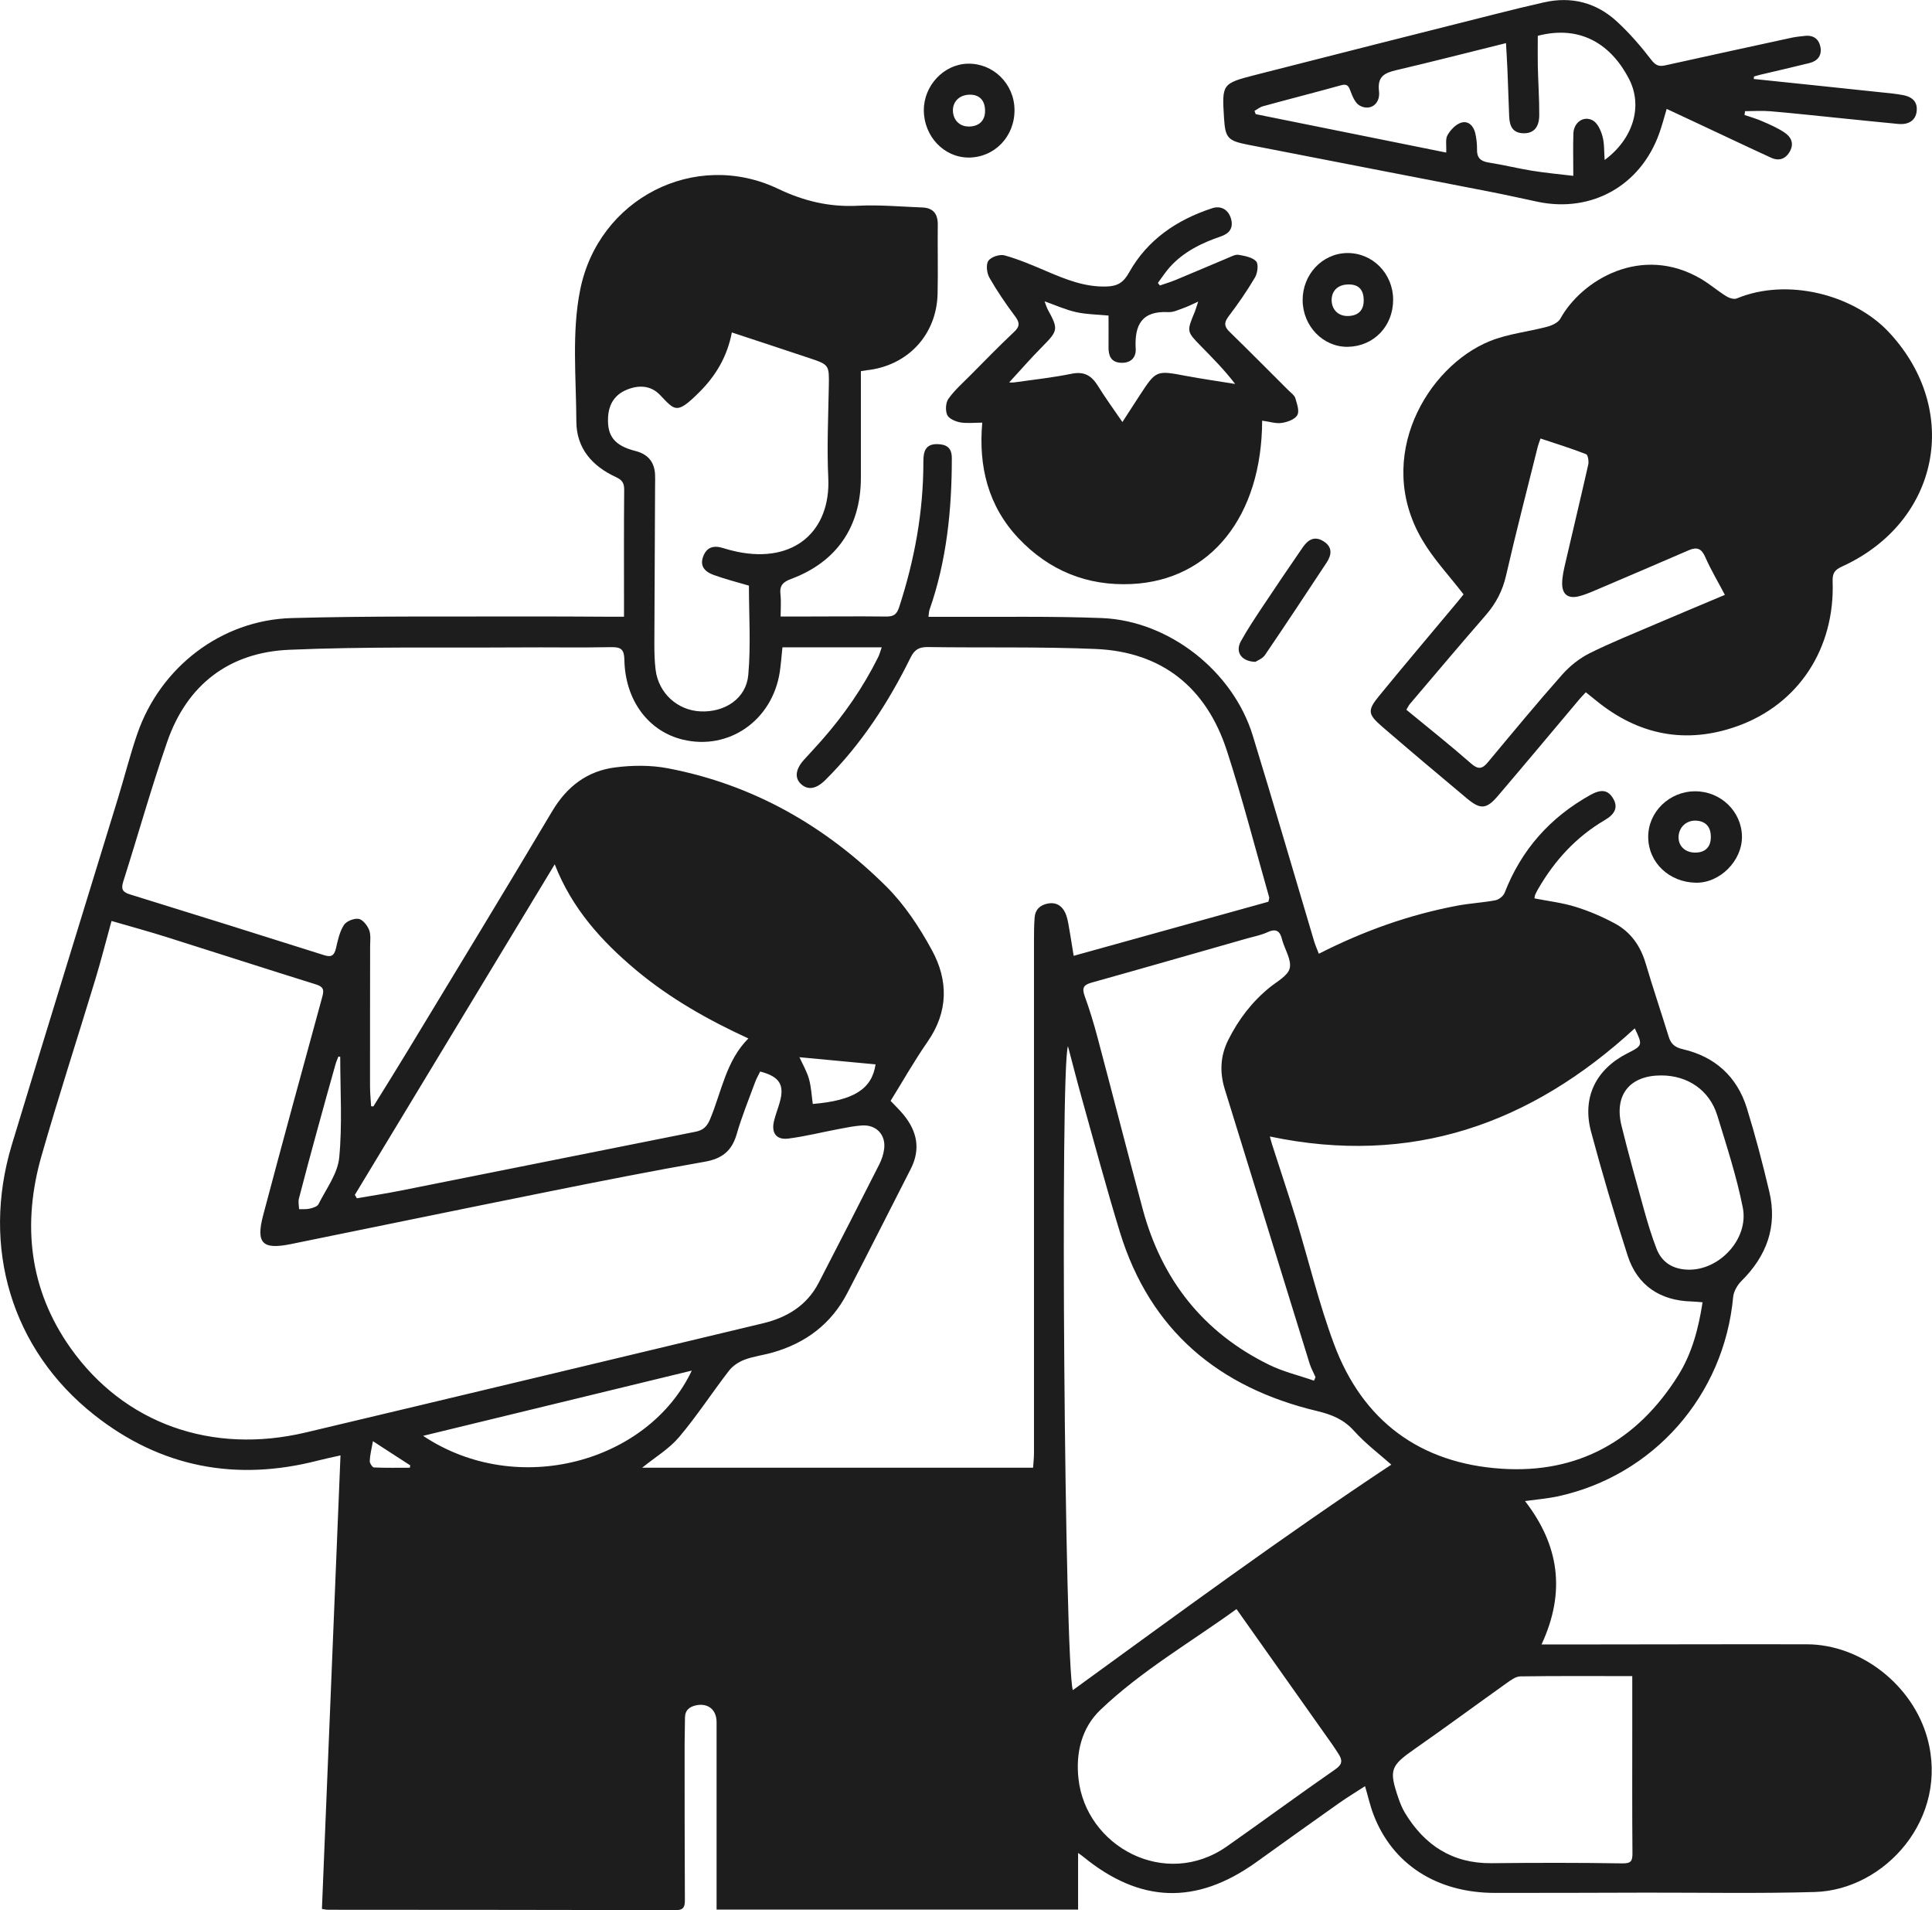 <?xml version="1.0" encoding="UTF-8"?>
<svg id="Layer_1" data-name="Layer 1" xmlns="http://www.w3.org/2000/svg" viewBox="0 0 213.29 210.83" fill="#1d1d1d">
  <path d="m95.04,40.96c0,4,0,7.89,0,11.79-.01,5.39-2.67,9.28-7.7,11.15-.89.33-1.29.72-1.18,1.69.09.77.02,1.55.02,2.46.73,0,1.29,0,1.86,0,3.28,0,6.55-.04,9.83,0,.79,0,1.14-.25,1.39-1.02,1.71-5.24,2.69-10.59,2.68-16.11,0-1.05.21-1.92,1.53-1.9,1.01.02,1.61.38,1.61,1.55,0,5.71-.57,11.33-2.47,16.76-.05.15-.05.31-.11.75.8,0,1.52,0,2.24,0,5.64.03,11.29-.08,16.92.14,7.4.3,14.46,5.86,16.64,12.96,2.32,7.55,4.52,15.15,6.78,22.72.14.46.34.9.52,1.37,4.93-2.51,9.98-4.31,15.3-5.31,1.38-.26,2.8-.33,4.18-.59.39-.07.89-.46,1.03-.83,1.85-4.76,5.03-8.33,9.47-10.8,1.22-.68,1.98-.55,2.54.45.5.89.21,1.65-.94,2.32-3.16,1.85-5.54,4.45-7.36,7.59-.12.21-.24.44-.34.66-.05.11-.05.24-.08.4,1.53.3,3.09.48,4.56.94,1.49.46,2.95,1.09,4.32,1.83,1.75.94,2.83,2.48,3.4,4.41.8,2.7,1.7,5.36,2.53,8.05.25.82.66,1.21,1.59,1.42,3.53.82,5.97,3.02,7.05,6.5.94,3.04,1.75,6.13,2.48,9.23.91,3.85-.3,7.09-3.07,9.84-.45.45-.86,1.15-.92,1.76-1,10.87-8.77,19.74-19.4,22.03-1.09.23-2.2.32-3.58.51,3.74,4.84,4.54,9.99,1.82,15.83.92,0,1.67,0,2.43,0,8.96,0,17.92-.04,26.88-.02,6,.02,11.68,4.55,13.28,10.34,2.45,8.85-4.67,16.78-12.42,17-6.22.18-12.44.06-18.66.07-5.56.01-11.12.04-16.67.03-6.41-.01-11.3-3.17-13.39-8.65-.37-.96-.59-1.98-.93-3.13-1.02.66-2,1.25-2.93,1.91-3.05,2.15-6.08,4.33-9.11,6.5-6.61,4.72-12.8,4.51-19.09-.64-.12-.1-.26-.19-.55-.4v6.25h-39.91c0-.5,0-.94,0-1.39,0-6.43,0-12.86,0-19.29,0-1.38-.93-2.13-2.24-1.87-.78.16-1.26.56-1.25,1.43,0,.95-.04,1.91-.04,2.86,0,5.72,0,11.45.03,17.17,0,.74-.09,1.15-.99,1.15-12.82-.03-25.63-.03-38.45-.04-.16,0-.31-.04-.63-.09.68-16.62,1.36-33.21,2.05-50.06-.97.22-1.72.37-2.45.56-9.07,2.35-17.4.77-24.74-5.03-9.13-7.21-12.51-18.51-9.09-29.83,3.86-12.75,7.81-25.48,11.71-38.22.73-2.37,1.33-4.79,2.14-7.13,2.54-7.35,9.27-12.55,17.03-12.77,8.62-.24,17.25-.15,25.88-.18,2.94-.01,5.89.02,8.83.03.61,0,1.23,0,1.99,0,0-.63,0-1.11,0-1.59,0-4.15-.02-8.3.02-12.44,0-.74-.24-1.07-.91-1.38-2.6-1.2-4.35-3.15-4.37-6.11-.02-4.84-.52-9.82.41-14.5,2-10.15,12.7-15.58,21.86-11.21,2.87,1.37,5.68,2.03,8.82,1.87,2.35-.12,4.72.1,7.08.19,1.23.04,1.75.71,1.73,1.93-.03,2.53.04,5.06-.02,7.59-.1,4.54-3.31,7.97-7.85,8.45-.16.02-.32.05-.63.1Zm-54.11,81.14c.1,0,.19.01.29.02,1.28-2.06,2.57-4.12,3.82-6.19,5.32-8.79,10.67-17.56,15.92-26.39,1.63-2.74,3.88-4.45,6.97-4.84,1.9-.24,3.92-.26,5.8.1,9.4,1.79,17.38,6.36,24.11,13.04,2.02,2.01,3.67,4.51,5.04,7.03,1.82,3.33,1.83,6.79-.47,10.1-1.46,2.1-2.72,4.33-4.09,6.54.48.51.99.99,1.43,1.53,1.5,1.83,1.91,3.8.79,5.99-2.34,4.57-4.64,9.16-7.01,13.71-1.76,3.39-4.58,5.5-8.22,6.54-1.03.3-2.12.42-3.12.8-.64.24-1.3.68-1.71,1.21-1.87,2.42-3.54,5-5.51,7.33-1.09,1.29-2.63,2.21-4.08,3.38h43.16c.04-.58.1-1.1.1-1.63,0-18.79,0-37.57,0-56.36,0-.91,0-1.83.07-2.73.07-.91.63-1.41,1.51-1.56.91-.15,1.53.28,1.89,1.07.18.41.27.87.35,1.31.19,1.05.35,2.1.56,3.4,7.3-2.03,14.45-4.01,21.5-5.97.06-.32.11-.4.09-.47-1.54-5.41-2.94-10.87-4.68-16.22-2.26-6.93-7.13-10.9-14.5-11.21-6.17-.26-12.35-.12-18.53-.21-.97-.01-1.46.3-1.89,1.17-2.45,4.97-5.45,9.58-9.41,13.51-1.01,1-1.94,1.15-2.71.41-.69-.67-.57-1.61.35-2.64.64-.71,1.3-1.4,1.93-2.12,2.48-2.81,4.6-5.86,6.27-9.22.15-.3.23-.63.39-1.08-1.99,0-3.77,0-5.55,0s-3.62,0-5.41,0c-.11,1.04-.17,1.9-.3,2.76-.84,5.32-5.62,8.64-10.68,7.43-3.82-.91-6.39-4.35-6.47-8.82-.02-1.1-.34-1.41-1.43-1.39-3.48.07-6.97,0-10.45.03-8.38.05-16.76-.1-25.12.26-6.63.28-11.29,3.85-13.48,10.18-1.76,5.08-3.21,10.27-4.84,15.39-.27.85-.08,1.18.74,1.43,7.15,2.21,14.3,4.45,21.44,6.71.81.26,1.11.02,1.3-.76.2-.88.4-1.82.87-2.56.27-.43,1.11-.77,1.63-.69.45.07.96.72,1.16,1.22.21.55.11,1.23.11,1.85,0,5.14-.02,10.29-.01,15.43,0,.73.08,1.46.12,2.19Zm-28.62-20.44c-.63,2.28-1.16,4.37-1.78,6.42-1.97,6.49-4.07,12.95-5.94,19.47-2.16,7.53-1.39,14.76,3.2,21.24,5.93,8.37,15.61,11.77,25.96,9.32,16.83-3.99,33.66-8.03,50.48-12.05,2.66-.64,4.84-1.96,6.14-4.45,2.25-4.34,4.47-8.69,6.68-13.05.28-.54.49-1.16.56-1.76.19-1.54-.85-2.66-2.41-2.58-.86.05-1.72.23-2.57.39-1.87.35-3.72.82-5.6,1.06-1.33.17-1.9-.63-1.58-1.94.16-.68.43-1.34.62-2.02.57-1.96.01-2.88-2.15-3.44-.18.38-.41.77-.56,1.18-.7,1.9-1.47,3.79-2.03,5.73-.54,1.87-1.63,2.72-3.55,3.05-5.83,1.02-11.64,2.17-17.45,3.34-9.42,1.89-18.83,3.84-28.24,5.75-3.13.63-3.86-.09-3.03-3.22,2.12-8,4.3-15.98,6.49-23.97.21-.76.27-1.18-.65-1.47-5.53-1.72-11.04-3.51-16.57-5.25-1.97-.62-3.96-1.16-6.02-1.76Zm168.17,11.84c-11.53,10.61-24.7,15.22-40.29,11.94.06.21.14.55.25.89.87,2.72,1.78,5.42,2.62,8.15,1.41,4.63,2.53,9.36,4.22,13.89,3.16,8.48,9.51,13.15,18.49,13.74,8.46.56,14.99-3.11,19.49-10.28,1.53-2.44,2.25-5.17,2.7-8.09-.5-.04-.86-.08-1.22-.09-3.46-.09-5.99-1.77-7.05-5.06-1.46-4.53-2.81-9.09-4.04-13.68-1.01-3.78.53-6.89,4.03-8.66,1.67-.84,1.68-.89.8-2.74Zm-62.58,1.98c-.89,2.51-.36,68.27.54,71.07,11.62-8.44,23.21-16.98,35.16-24.89-1.3-1.15-2.84-2.31-4.1-3.71-1.15-1.29-2.48-1.82-4.11-2.21-10.85-2.59-18.43-8.9-21.76-19.76-1.5-4.9-2.83-9.86-4.21-14.8-.53-1.89-1.01-3.79-1.52-5.71Zm-78.73,16.4l.23.38c1.62-.28,3.25-.53,4.86-.85,10.83-2.16,21.66-4.33,32.5-6.49.82-.16,1.27-.52,1.63-1.38,1.27-3.04,1.77-6.47,4.23-8.92-4.44-2.04-8.68-4.43-12.44-7.58-3.76-3.16-7.02-6.73-8.94-11.64-7.44,12.31-14.76,24.4-22.07,36.49Zm105.89,20.52c.06-.13.11-.26.17-.4-.21-.49-.48-.96-.64-1.46-3.13-10.11-6.26-20.22-9.38-30.33-.57-1.85-.5-3.66.39-5.43,1.13-2.26,2.62-4.21,4.58-5.8.8-.65,1.99-1.27,2.2-2.1.22-.9-.5-2.03-.81-3.06-.01-.04-.03-.08-.03-.12-.21-.89-.62-1.26-1.58-.82-.71.33-1.49.48-2.25.69-5.73,1.63-11.45,3.28-17.18,4.88-.89.25-1.11.57-.79,1.47.55,1.51,1.02,3.06,1.43,4.61,1.68,6.31,3.29,12.64,4.99,18.95,2.1,7.78,6.68,13.6,13.95,17.16,1.56.77,3.3,1.17,4.95,1.75ZM80.8,36.67c-.51,2.7-1.79,4.81-3.58,6.6-2.55,2.54-2.69,2.05-4.38.3-1.02-1.05-2.37-1.1-3.7-.53-1.32.56-1.94,1.63-2.01,3.03-.11,2.09.74,3.13,3.03,3.71q2.08.53,2.16,2.64c.01.37.01.75,0,1.12-.03,5.85-.06,11.7-.08,17.54,0,.95.02,1.91.14,2.86.33,2.57,2.4,4.46,4.95,4.58,2.7.12,5.05-1.42,5.28-4.03.29-3.27.07-6.59.07-9.85-1.31-.39-2.64-.72-3.92-1.19-.86-.32-1.54-.9-1.14-2,.39-1.08,1.18-1.28,2.2-.96.51.16,1.04.3,1.56.41,6.39,1.32,10.34-2.37,10.06-8.16-.16-3.35,0-6.72.06-10.08.04-2.39.06-2.4-2.19-3.15-2.78-.93-5.56-1.84-8.53-2.82Zm55.71,140.93c-5.11,3.7-10.52,6.82-15.03,11.13-2.07,1.98-2.73,4.73-2.42,7.57.8,7.5,9.58,12.29,16.41,7.48,4-2.81,7.94-5.71,11.96-8.5.81-.56.77-1.03.33-1.71-.23-.35-.45-.7-.69-1.04-3.47-4.9-6.94-9.81-10.57-14.94Zm43.71,7.4c-4.27,0-8.32-.03-12.37.03-.51,0-1.06.42-1.53.75-3.37,2.4-6.7,4.86-10.1,7.23-2.72,1.9-2.91,2.32-1.83,5.48.19.55.41,1.09.7,1.58,2.17,3.6,5.25,5.62,9.57,5.58,4.8-.05,9.61-.06,14.41.02,1.01.02,1.16-.26,1.15-1.16-.04-4.6-.02-9.19-.02-13.79,0-1.86,0-3.72,0-5.72Zm3.17-66.3c-3.47,0-5.21,2.15-4.38,5.54.76,3.09,1.62,6.16,2.47,9.23.41,1.47.85,2.94,1.4,4.36.6,1.55,1.85,2.27,3.5,2.31,3.45.08,6.71-3.41,6.02-6.86-.68-3.43-1.78-6.79-2.81-10.15-.86-2.8-3.26-4.43-6.2-4.43Zm-136.68,39.78c10.43,6.95,24.89,2.89,29.66-7.2-10.05,2.44-19.86,4.82-29.66,7.2Zm-9.16-41.83c-.06-.01-.13-.03-.19-.04-.11.29-.24.57-.32.86-.67,2.38-1.34,4.77-1.99,7.16-.7,2.55-1.39,5.1-2.05,7.66-.09.37,0,.78.02,1.17.39-.01.8.03,1.18-.06.35-.08.83-.23.96-.49.85-1.69,2.12-3.37,2.29-5.15.35-3.67.11-7.41.11-11.12Zm50.71.04c.34.76.81,1.55,1.05,2.4.25.89.29,1.84.42,2.76,4.53-.38,6.53-1.65,6.93-4.37-2.81-.26-5.62-.53-8.4-.79Zm-47.09,42.38c-.16.92-.33,1.55-.35,2.19-.01.24.29.7.46.71,1.32.06,2.64.03,3.97.03.01-.09.03-.17.04-.26-1.29-.84-2.58-1.68-4.12-2.67Z"/>
  <path d="m161.58,65.61c-1.63-2.12-3.36-3.94-4.59-6.06-5.33-9.1.58-19.1,7.49-21.9,2-.81,4.23-1.03,6.34-1.59.52-.14,1.19-.45,1.43-.87,2.37-4.29,8.99-8.28,15.57-4.39.96.57,1.81,1.31,2.76,1.9.32.2.86.37,1.16.24,5.58-2.32,12.93-.43,16.83,3.77,7.99,8.6,5.56,20.9-5.21,25.82-.82.37-1.07.74-1.04,1.64.26,7.37-3.73,13.55-10.52,15.98-5.68,2.03-10.93.99-15.61-2.84-.35-.28-.7-.56-1.12-.9-.27.29-.49.51-.69.75-2.99,3.55-5.97,7.12-8.98,10.65-1.28,1.51-1.94,1.58-3.44.33-3.15-2.63-6.29-5.28-9.4-7.96-1.57-1.36-1.61-1.78-.29-3.39,2.86-3.5,5.79-6.94,8.68-10.41.26-.32.52-.64.63-.78Zm28.84.04c-.8-1.52-1.57-2.81-2.16-4.16-.41-.94-.91-1.15-1.82-.76-3.19,1.38-6.38,2.75-9.58,4.11-.84.35-1.67.75-2.54.97-1.22.31-1.88-.22-1.86-1.45.01-.73.18-1.47.35-2.2.84-3.63,1.71-7.25,2.53-10.88.08-.36-.03-1.07-.24-1.15-1.64-.64-3.31-1.16-5.03-1.73-.15.43-.24.65-.3.89-1.18,4.74-2.41,9.46-3.5,14.22-.38,1.68-1.11,3.07-2.22,4.36-2.83,3.25-5.61,6.55-8.4,9.83-.15.17-.24.4-.39.64,2.42,1.99,4.83,3.9,7.13,5.92.82.72,1.26.61,1.89-.15,2.71-3.25,5.4-6.51,8.2-9.67.83-.93,1.88-1.77,2.99-2.33,2.37-1.18,4.83-2.16,7.27-3.21,2.5-1.07,5.02-2.12,7.68-3.24Z"/>
  <path d="m139.34,46.44c-.04,10.56-5.7,17.6-14.39,18.02-4.92.24-9.13-1.48-12.5-5.04-3.36-3.55-4.44-7.93-4.01-12.77-.89,0-1.69.1-2.44-.03-.53-.1-1.25-.41-1.43-.82-.22-.5-.17-1.36.14-1.79.69-.97,1.61-1.77,2.46-2.63,1.58-1.59,3.14-3.2,4.77-4.73.68-.63.64-1.06.11-1.76-1.02-1.36-1.98-2.77-2.82-4.24-.29-.51-.4-1.46-.11-1.87.3-.43,1.26-.74,1.79-.59,1.55.43,3.04,1.07,4.52,1.7,2.18.93,4.34,1.83,6.8,1.73,1.19-.05,1.82-.46,2.44-1.58,2.02-3.59,5.26-5.78,9.13-7.05,1.02-.34,1.83.17,2.11,1.18.27.99-.19,1.6-1.09,1.91-2.14.73-4.15,1.7-5.69,3.42-.48.54-.87,1.15-1.3,1.73.07.09.15.19.22.28.6-.21,1.22-.39,1.81-.64,1.91-.79,3.81-1.61,5.72-2.41.38-.16.82-.4,1.18-.33.68.12,1.52.27,1.92.72.28.32.15,1.29-.13,1.77-.88,1.5-1.88,2.93-2.93,4.32-.51.68-.47,1.11.12,1.68,2.19,2.14,4.36,4.32,6.53,6.49.26.26.63.51.73.83.18.62.48,1.43.22,1.88-.26.47-1.09.77-1.72.86-.66.1-1.37-.15-2.15-.25Zm-15.44.16c.74-1.13,1.32-2.03,1.9-2.93,1.84-2.82,1.84-2.8,5.13-2.18,1.8.34,3.62.59,5.43.89-1.2-1.57-2.5-2.87-3.79-4.19-1.56-1.59-1.56-1.62-.71-3.67.14-.33.23-.68.42-1.23-.67.3-1.13.54-1.62.71-.55.19-1.12.48-1.67.45-2.94-.16-3.76,1.42-3.61,4.04.06,1-.58,1.62-1.67,1.55-1.08-.07-1.34-.8-1.33-1.73.01-1.18,0-2.37,0-3.48-1.22-.12-2.42-.12-3.58-.38-1.14-.25-2.23-.75-3.48-1.19.15.39.22.66.35.9,1.2,2.19,1.14,2.34-.64,4.14-1.27,1.28-2.45,2.64-3.62,3.91.06,0,.3.03.53,0,2.13-.3,4.28-.53,6.38-.96,1.39-.28,2.19.22,2.88,1.33.8,1.29,1.7,2.53,2.71,4Z"/>
  <path d="m193.64,8.72c4.77.5,9.55.99,14.32,1.5.7.07,1.4.14,2.09.27,1.17.21,1.68.84,1.54,1.85-.13.94-.87,1.45-2.03,1.34-1.94-.18-3.88-.39-5.81-.58-2.76-.28-5.52-.58-8.29-.82-.93-.08-1.87-.01-2.81-.01-.02.14-.04.28-.06.42.67.23,1.36.42,2,.71.83.36,1.68.73,2.42,1.23.69.46,1.08,1.16.61,2.04-.47.88-1.21,1.14-2.09.74-2.67-1.22-5.32-2.49-7.98-3.73-1.16-.54-2.32-1.09-3.55-1.66-.29.97-.52,1.87-.84,2.75-2.07,5.74-7.47,8.75-13.41,7.5-1.74-.37-3.48-.76-5.22-1.1-8.94-1.74-17.88-3.46-26.82-5.21-2.19-.43-2.44-.77-2.58-2.94-.23-3.74-.23-3.8,3.42-4.74,8.9-2.28,17.8-4.52,26.71-6.77,1.72-.44,3.45-.85,5.19-1.25,3.05-.69,5.8.03,8.07,2.13,1.39,1.28,2.65,2.74,3.8,4.24.49.63.88.73,1.54.58,4.65-1.03,9.3-2.04,13.95-3.05.48-.1.98-.15,1.47-.2.95-.1,1.54.37,1.7,1.26.16.92-.33,1.52-1.22,1.74-1.81.45-3.62.86-5.43,1.29-.23.06-.46.13-.69.19,0,.1-.02.19-.03.29Zm-55.15,3.51c.05.12.09.25.14.37,6.98,1.41,13.96,2.82,21.03,4.24.04-.81-.11-1.48.14-1.92.33-.57.91-1.2,1.51-1.38.81-.25,1.39.38,1.57,1.21.12.56.19,1.15.18,1.73-.03.93.39,1.32,1.29,1.46,1.59.25,3.16.64,4.76.9,1.48.24,2.98.38,4.58.57,0-1.79-.04-3.24.01-4.69.05-1.21,1.12-1.98,2.14-1.43.53.29.89,1.1,1.07,1.75.22.79.17,1.65.24,2.62,3.13-2.31,4.25-5.91,2.7-8.93-1.93-3.75-5.28-6.02-10.08-4.78,0,1.06-.02,2.17,0,3.28.04,1.82.17,3.65.16,5.47,0,1.35-.62,2.01-1.68,2.01-1.27,0-1.6-.81-1.64-1.88-.06-1.7-.12-3.4-.19-5.1-.04-.94-.1-1.87-.16-2.97-4.16,1.03-8.12,2.05-12.1,2.98-1.3.31-2.12.68-1.92,2.33.17,1.43-1,2.22-2.14,1.58-.49-.27-.79-1.01-1.01-1.6-.21-.56-.36-.83-1.04-.64-2.87.8-5.76,1.53-8.63,2.32-.33.09-.62.34-.93.51Z"/>
  <path d="m187.16,87.34c2.82,0,5.12,2.24,5.15,4.99.03,2.67-2.43,5.14-5.07,5.1-2.96-.04-5.26-2.22-5.28-5.02-.03-2.78,2.33-5.08,5.2-5.07Zm1.71,5.17c.05-1.18-.51-1.86-1.59-1.93-1.07-.07-1.92.69-1.97,1.76-.04.97.64,1.69,1.67,1.76,1.15.07,1.85-.51,1.89-1.59Z"/>
  <path d="m153.8,33.07c.01,2.94-2.15,5.17-5.02,5.21-2.71.03-4.95-2.28-4.97-5.13-.02-2.85,2.16-5.17,4.89-5.22,2.81-.05,5.09,2.25,5.1,5.14Zm-3.25.02c-.02-1.18-.63-1.75-1.8-1.69-1.07.05-1.73.7-1.74,1.71,0,1.06.73,1.79,1.8,1.77,1.15-.02,1.77-.65,1.74-1.78Z"/>
  <path d="m101.99,12.17c-.01-2.73,2.22-5.09,4.86-5.14,2.81-.06,5.13,2.23,5.15,5.09.03,2.96-2.23,5.29-5.1,5.27-2.7-.02-4.9-2.35-4.91-5.21Zm4.92,1.8c1.16,0,1.83-.63,1.84-1.71,0-1.18-.61-1.83-1.72-1.81-1.09.02-1.85.75-1.83,1.77.02,1.01.73,1.74,1.7,1.74Z"/>
  <path d="m138.59,73.05c-1.57-.04-2.24-1.11-1.6-2.27.72-1.3,1.55-2.54,2.37-3.78,1.46-2.2,2.95-4.39,4.45-6.57.56-.82,1.28-1.33,2.3-.69,1.02.64.91,1.49.35,2.35-2.25,3.41-4.51,6.83-6.81,10.21-.27.4-.83.6-1.05.75Z"/>
</svg>